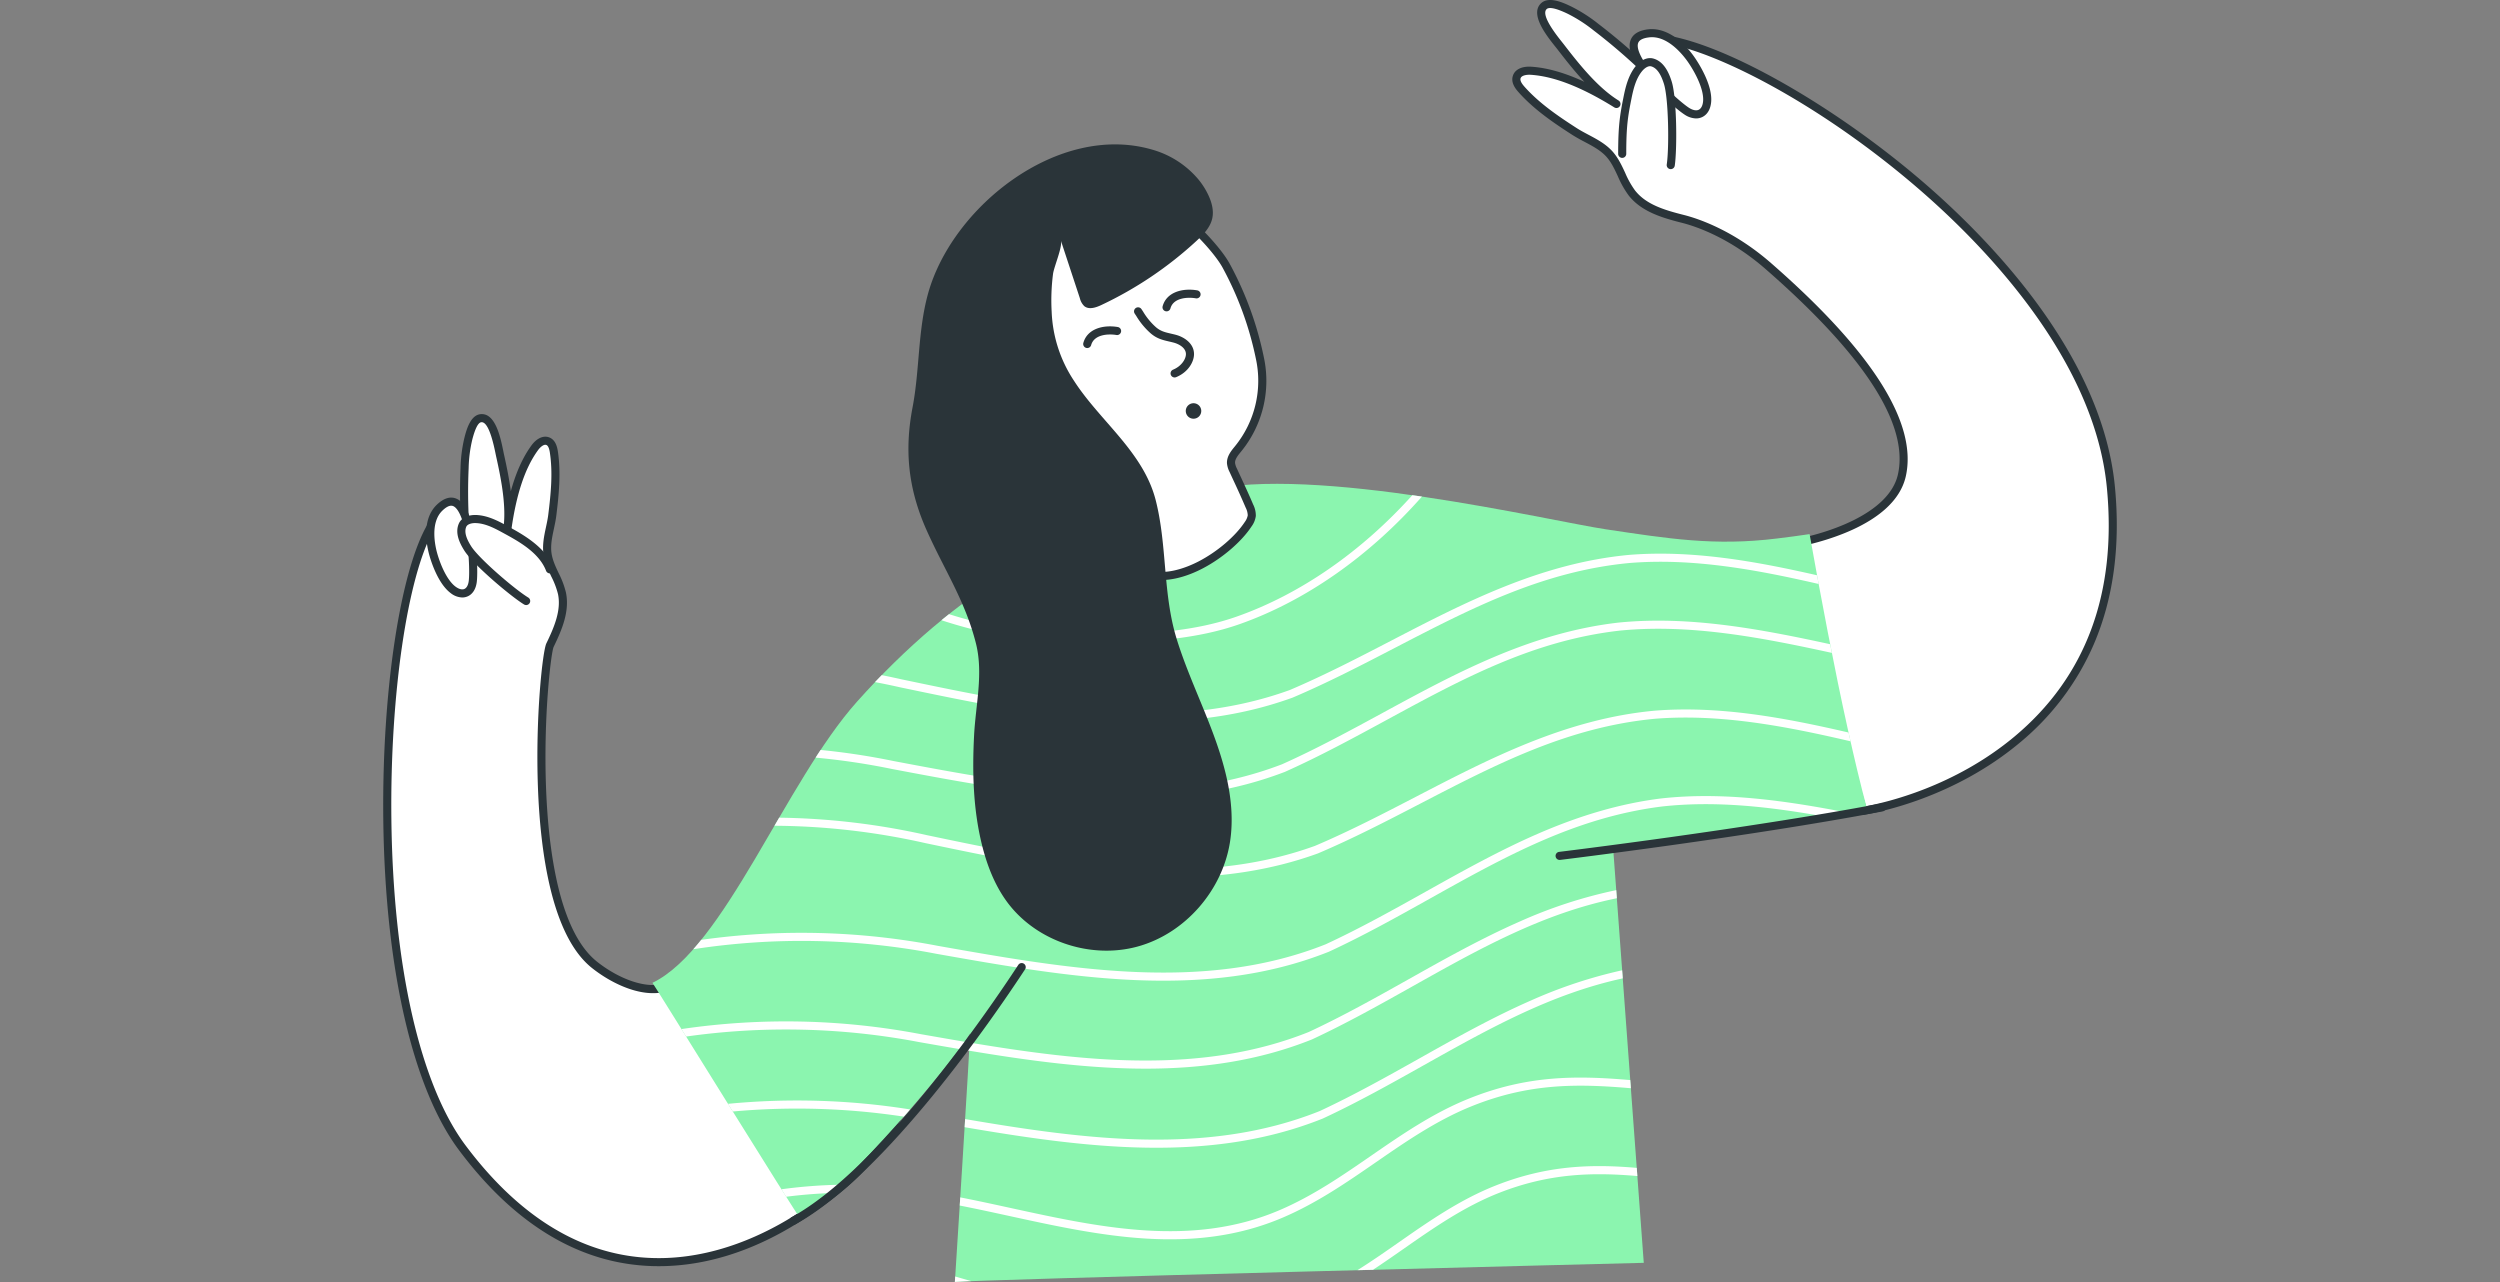 <svg width="312" height="160" fill="none" xmlns="http://www.w3.org/2000/svg"><rect width="100%" height="100%" fill="#808080" stroke="none"/><path d="M232.507 101.189c-.898-3.323-8-25.6-9.354-33.221 3.627-.563 12.926-2.916 14.203-8.655 1.569-7.058-5.423-16.295-16.677-26.113-4.521-3.944-8.744-5.405-10.677-5.888-2.349-.592-4.85-1.324-6.344-3.228-1.153-1.468-1.533-3.406-2.767-4.818-1.173-1.326-2.955-1.926-4.412-2.867-2.357-1.52-4.715-3.124-6.594-5.235-.383-.429-.774-.987-.601-1.534.205-.68 1.083-.843 1.791-.799 3.674.244 7.584 2.235 10.658 4.144-2.647-1.642-5.012-4.59-6.893-7.035-.73-.954-3.426-4.007-2.156-5.177.744-.684 2.46.159 3.194.505a18.676 18.676 0 0 1 3.298 2.116 72.778 72.778 0 0 1 5.539 4.694.478.478 0 0 0 .347.174.456.456 0 0 0 .238-.128c1.168-.99 1.657-2.015 2.63-3.205 13.907 2.244 52.839 28.135 55.508 55.873 3.015 31.335-23.93 39.258-30.931 40.397z" fill="#fff"/><path d="M232.506 101.694a.51.51 0 0 1-.307-.104.507.507 0 0 1-.18-.269c-.227-.839-.873-2.966-1.692-5.658-2.49-8.19-6.657-21.897-7.672-27.607a.498.498 0 0 1 .005-.2.492.492 0 0 1 .081-.182.506.506 0 0 1 .146-.136.502.502 0 0 1 .188-.07c4.596-.712 12.673-3.255 13.787-8.264 1.386-6.232-4.171-14.853-16.516-25.623-4.583-3.998-8.847-5.373-10.467-5.78-2.49-.627-5.051-1.407-6.619-3.405a11.937 11.937 0 0 1-1.353-2.4c-.409-.88-.795-1.71-1.397-2.399-.725-.82-1.714-1.343-2.76-1.898a20.553 20.553 0 0 1-1.545-.876c-2.328-1.501-4.762-3.149-6.698-5.324-.426-.478-.963-1.207-.705-2.023.239-.793 1.102-1.226 2.304-1.15 1.992.132 4.182.754 6.625 1.885-1.186-1.268-2.284-2.656-3.292-3.964-.075-.1-.174-.222-.286-.363-1.151-1.443-3.293-4.13-1.811-5.494.975-.896 2.809-.025 3.691.392l.061.03a19.23 19.23 0 0 1 3.388 2.171 73.362 73.362 0 0 1 5.552 4.703 9.817 9.817 0 0 0 1.609-1.89c.271-.38.552-.775.896-1.196a.504.504 0 0 1 .212-.152.504.504 0 0 1 .259-.027c7.734 1.248 21.283 9.025 32.219 18.492 8.178 7.08 22.132 21.41 23.712 37.83.704 7.318-.177 13.919-2.615 19.618a32.813 32.813 0 0 1-9.273 12.34c-8.24 6.88-17.661 8.693-19.465 8.986a.555.555 0 0 1-.082.007zm-8.764-33.314c1.147 5.923 5.138 19.053 7.552 26.989a421.7 421.7 0 0 1 1.576 5.244c2.526-.465 11.03-2.421 18.535-8.688 8.919-7.446 12.799-17.905 11.53-31.085-1.546-16.07-15.304-30.181-23.367-37.163-12.069-10.449-24.848-17.018-31.429-18.21a24.82 24.82 0 0 0-.673.915 10.542 10.542 0 0 1-1.84 2.128.918.918 0 0 1-.525.246.95.95 0 0 1-.735-.313 72.65 72.65 0 0 0-5.496-4.657 18.335 18.335 0 0 0-3.208-2.061l-.062-.03c-1.394-.661-2.26-.85-2.574-.561-.789.727 1.247 3.281 1.917 4.12.117.147.219.275.298.38 1.939 2.518 4.221 5.34 6.758 6.911a.501.501 0 0 1 .225.314.501.501 0 0 1-.062.382.507.507 0 0 1-.314.226.507.507 0 0 1-.382-.063c-4.099-2.545-7.508-3.876-10.425-4.069-.559-.035-1.167.087-1.273.44-.079.25.083.592.494 1.053 1.852 2.08 4.222 3.683 6.491 5.146.46.298.95.558 1.47.834 1.08.572 2.197 1.164 3.046 2.124.698.798 1.133 1.734 1.554 2.64.325.778.738 1.516 1.232 2.2 1.372 1.75 3.654 2.441 6.07 3.05 1.691.424 6.138 1.856 10.886 5.998 12.645 11.032 18.31 19.982 16.838 26.604-1.396 6.273-11.459 8.48-14.106 8.956h-.001z" fill="#2A3439"/><path d="M91.393 115.712c-.08.7-2.677 5.034-7.737 7.301-2.892 1.296-6.88-.538-9.478-2.614-9.233-7.382-6.349-38.206-5.538-39.882.985-2.035 1.959-4.271 1.492-6.482-.36-1.705-1.526-3.14-1.793-4.869-.253-1.635.39-3.272.589-4.881.32-2.603.587-5.252.197-7.863-.08-.533-.243-1.145-.74-1.353-.61-.256-1.254.275-1.644.808-2.029 2.778-2.945 6.772-3.417 10.123.406-2.882-.285-6.344-.914-9.155-.245-1.099-.819-4.86-2.42-4.65-.935.122-1.36 1.86-1.549 2.589a17.433 17.433 0 0 0-.459 3.635 67.335 67.335 0 0 0 .043 6.784.448.448 0 0 1-.08.352.427.427 0 0 1-.234.095c-1.414.244-2.438-.022-3.873-.035-6.726 11.31-9.227 60.173 3.86 77.637 15.647 20.878 33.612 14.469 43.055 7.987 4.843-3.324 8.153-6.007 11.668-12.534l-21.028-22.993z" fill="#fff"/><path d="M82.234 158.019c-.231 0-.463-.003-.695-.008-9.075-.235-17.232-5.098-24.244-14.455-5.814-7.757-9.263-22.855-9.462-41.423-.17-15.85 2.121-30.973 5.57-36.775a.517.517 0 0 1 .44-.247c.511.004.966.04 1.404.074a9.22 9.22 0 0 0 2.27-.015 67.939 67.939 0 0 1-.04-6.772c.027-1.26.186-2.514.475-3.74l.017-.064c.23-.888.709-2.736 1.955-2.9 1.897-.252 2.546 2.924 2.893 4.629.032.16.06.301.086.413.339 1.515.653 3.064.847 4.575.648-2.36 1.504-4.254 2.583-5.731.662-.906 1.523-1.28 2.247-.977.75.314.956 1.146 1.045 1.745.398 2.675.122 5.418-.196 8-.068.55-.186 1.104-.3 1.639-.23 1.078-.446 2.096-.291 3.103.13.838.493 1.61.878 2.43.397.765.702 1.574.91 2.41.494 2.34-.486 4.646-1.532 6.807-.308.649-1.286 8.56-.947 17.578.295 7.816 1.635 17.924 6.346 21.69 2.618 2.093 6.403 3.692 8.956 2.548 4.9-2.196 7.342-6.329 7.442-6.903a.501.501 0 0 1 .112-.261.498.498 0 0 1 .236-.159.5.5 0 0 1 .284-.007.508.508 0 0 1 .242.149l21.027 22.993a.507.507 0 0 1 .072.581c-3.642 6.764-7.197 9.535-11.826 12.711-4.267 2.928-10.948 6.362-18.804 6.362zM54.126 66.127c-3.283 5.84-5.45 20.54-5.283 35.994.197 18.358 3.573 33.239 9.26 40.828 16.504 22.023 35.125 12.842 42.364 7.873 4.577-3.141 7.859-5.694 11.338-12.042l-20.256-22.15c-.89 1.661-3.482 4.958-7.686 6.843-3.145 1.409-7.353-.564-10.002-2.681-5.011-4.007-6.423-14.423-6.724-22.456-.332-8.861.586-17.086 1.048-18.04.97-2.004 1.88-4.13 1.452-6.158a10.142 10.142 0 0 0-.836-2.19c-.398-.847-.81-1.723-.963-2.706-.183-1.188.063-2.347.302-3.467.115-.538.223-1.045.285-1.553.322-2.616.58-5.175.2-7.726-.084-.56-.228-.875-.436-.962-.302-.127-.75.243-1.04.64-1.61 2.203-2.698 5.44-3.326 9.896a.505.505 0 0 1-1-.14c.373-2.653-.215-5.881-.907-8.975a35.442 35.442 0 0 1-.09-.433c-.534-2.623-1.128-3.912-1.773-3.827-.378.05-.75.773-1.108 2.15l-.016.066a17.01 17.01 0 0 0-.443 3.53 67.065 67.065 0 0 0 .042 6.733.922.922 0 0 1-.227.74.899.899 0 0 1-.505.233 9.852 9.852 0 0 1-2.627.043c-.334-.024-.677-.05-1.043-.063z" fill="#2A3439"/><path d="m201.334 106.061 3.808 51.54s-86.003 2.157-85.974 2.399c0 0 1.88-29.245 1.885-30.988-2.537 4.109-14.895 18.551-21.155 23.084-.19 0-18.36-29.372-18.471-29.441 8.943-4.296 16.6-25.106 25.54-35.1 12.26-13.71 25.858-21.969 43.449-26.306 13.37-3.291 43.017 3.763 49.941 4.8 7.778 1.162 13.6 2.12 21.401 1.157 1.345-.167 2.712-.338 4.079-.548 1.355 7.622 3.105 16.858 4.784 24.413.746 3.356 1.533 6.718 2.431 10.041-11.894 1.924-28.679 4.87-31.718 4.949z" fill="#8BF5AF"/><path d="M58.48 65.867c.575 2.48.654 5.639.52 6.702-.184 1.468-1.28 1.92-2.45 1.05-1.208-.9-2.06-2.971-2.47-4.42-.557-1.966-.66-4.47.797-5.855 1.915-1.82 3.017-.002 3.603 2.523z" fill="#fff"/><path d="M57.691 74.566a2.449 2.449 0 0 1-1.442-.542c-1.56-1.16-2.427-3.88-2.655-4.687-.367-1.295-1.01-4.509.934-6.359.788-.748 1.546-1.02 2.253-.808.983.295 1.7 1.467 2.19 3.583.602 2.594.664 5.809.53 6.88-.112.89-.522 1.53-1.155 1.8a1.657 1.657 0 0 1-.655.133zm-1.38-11.454c-.303 0-.667.2-1.086.599-1.591 1.511-.906 4.478-.659 5.35.426 1.502 1.25 3.382 2.286 4.152.413.307.813.413 1.098.291.286-.121.485-.485.55-.998.122-.978.055-4.082-.512-6.525-.38-1.635-.925-2.672-1.497-2.843a.625.625 0 0 0-.18-.026z" fill="#2A3439"/><path d="M153.001 33.12c-1.677-3.024-8.701-10.132-13.875-10.294-4.596-.143-8.342 3.642-11.728 6.276-6.842 5.322-4.992 17.284 1.871 27.425 1.757 2.595 4.118 4.837 6.709 5.528 4.016 1.072 2.659 7.44 6.289 9.257 4.43 2.218 11.204-2.382 13.505-5.89a2.377 2.377 0 0 0 .451-1.061 2.591 2.591 0 0 0-.291-1.196c-.644-1.526-1.32-2.945-2.014-4.455a2.586 2.586 0 0 1-.286-.902c-.041-.7.473-1.29.915-1.834a13.464 13.464 0 0 0 2.616-5.328c.465-1.949.49-3.977.072-5.936a41.576 41.576 0 0 0-4.234-11.59z" fill="#fff"/><path d="M144.875 72.394a6.275 6.275 0 0 1-2.835-.632c-1.922-.962-2.557-2.983-3.17-4.937-.613-1.954-1.191-3.794-3.022-4.283-2.453-.654-4.938-2.69-6.996-5.733-3.501-5.173-5.689-10.768-6.16-15.755-.514-5.443 1.006-9.714 4.397-12.352.524-.407 1.049-.837 1.606-1.292 2.991-2.445 6.382-5.219 10.448-5.09 3.026.095 6.323 2.331 8.556 4.19 2.425 2.02 4.786 4.636 5.745 6.365a42.153 42.153 0 0 1 4.288 11.731 13.948 13.948 0 0 1-.072 6.16 13.944 13.944 0 0 1-2.721 5.526l-.067.082c-.375.46-.763.935-.736 1.403.038.252.12.496.241.721.159.347.318.69.475 1.029.538 1.161 1.046 2.258 1.545 3.44.226.444.339.937.329 1.435a2.833 2.833 0 0 1-.531 1.296c-1.257 1.918-3.669 3.984-6.144 5.265-1.838.95-3.601 1.43-5.176 1.43zm-5.997-49.067c-3.593 0-6.751 2.582-9.545 4.866-.561.459-1.091.892-1.625 1.307-6.933 5.394-4.252 17.536 1.979 26.743 1.923 2.841 4.204 4.732 6.421 5.324 2.369.632 3.059 2.83 3.726 4.957.576 1.833 1.119 3.565 2.658 4.336 2.457 1.23 5.499.03 7.093-.795 2.332-1.206 4.595-3.138 5.764-4.92.186-.244.313-.527.37-.828a2.233 2.233 0 0 0-.253-.956 108.675 108.675 0 0 0-1.531-3.41c-.158-.34-.317-.684-.476-1.032a3.036 3.036 0 0 1-.332-1.083c-.05-.861.511-1.548.962-2.1l.066-.082a12.932 12.932 0 0 0 2.587-10.843 41.123 41.123 0 0 0-4.183-11.446c-1.61-2.905-8.538-9.882-13.449-10.035a11.964 11.964 0 0 0-.232-.002z" fill="#2A3439"/><path d="M146.593 47.106a.508.508 0 0 1-.322-.114.51.51 0 0 1-.175-.293.513.513 0 0 1 .051-.338.51.51 0 0 1 .254-.228c1.034-.422 1.597-1.31 1.603-1.932.006-.76-.816-1.25-1.521-1.44a17.122 17.122 0 0 0-.593-.144c-.788-.183-1.533-.355-2.314-1.04a9.18 9.18 0 0 1-1.766-2.14l-.194-.294a.491.491 0 0 1-.078-.182.511.511 0 0 1-.002-.199.495.495 0 0 1 .076-.184.498.498 0 0 1 .14-.14.5.5 0 0 1 .184-.076.5.5 0 0 1 .198.001.5.5 0 0 1 .183.078.503.503 0 0 1 .139.142l.197.296a8.267 8.267 0 0 0 1.589 1.938c.59.518 1.158.65 1.876.816.2.046.408.094.626.151 1.054.282 2.281 1.086 2.27 2.425-.008.94-.71 2.236-2.23 2.859a.509.509 0 0 1-.191.038zm-1.008-8.249a.507.507 0 0 1-.44-.257.502.502 0 0 1-.047-.383c.496-1.79 2.521-2.285 4.305-1.983a.501.501 0 0 1 .334.203.49.49 0 0 1 .083.182.497.497 0 0 1 .007.2.508.508 0 0 1-.21.33.51.51 0 0 1-.183.08.508.508 0 0 1-.2.001c-.997-.168-2.788-.095-3.163 1.257a.502.502 0 0 1-.181.267.502.502 0 0 1-.305.103zm-9.896 4.58a.503.503 0 0 1-.135-.02.502.502 0 0 1-.176-.088.5.5 0 0 1-.129-.15.502.502 0 0 1-.047-.383c.497-1.79 2.52-2.286 4.305-1.982a.504.504 0 0 1 .32.208.507.507 0 0 1 .083.372.505.505 0 0 1-.571.415c-.999-.168-2.789-.094-3.163 1.257a.507.507 0 0 1-.181.267.507.507 0 0 1-.306.103z" fill="#2A3439"/><path d="M68.621 71.052c-.979-2.55-3.877-4.054-5.767-5.085-1.092-.595-2.255-1.164-3.506-1.192-.633-.014-1.366.187-1.619.762-.428.972.131 2.09.648 2.91 1.044 1.652 5.617 5.544 7.288 6.559" fill="#fff"/><path d="M65.665 75.511a.504.504 0 0 1-.262-.073c-1.636-.994-6.333-4.95-7.453-6.722-.55-.87-1.218-2.167-.683-3.382.356-.81 1.313-1.08 2.092-1.064 1.382.03 2.652.663 3.737 1.254l.198.108c1.906 1.037 4.787 2.604 5.799 5.24a.505.505 0 0 1-.944.362c-.878-2.289-3.456-3.69-5.338-4.715l-.199-.108c-1.024-.558-2.12-1.105-3.275-1.13-.465-.013-1 .127-1.146.46-.34.774.187 1.76.613 2.436.976 1.545 5.428 5.367 7.123 6.397a.505.505 0 0 1 .224.568.505.505 0 0 1-.487.37z" fill="#2A3439"/><path d="M205.366 8.85c1.642 2.174 4.181 4.408 5.146 5.029 1.332.856 2.455.265 2.544-1.291.092-1.61-1.026-3.732-1.933-5.063-1.232-1.808-3.216-3.612-5.354-3.366-2.811.323-2.074 2.476-.403 4.69z" fill="#fff"/><path d="M211.673 14.78a2.685 2.685 0 0 1-1.434-.476c-.969-.624-3.561-2.878-5.276-5.15-1.392-1.845-1.861-3.226-1.434-4.223.306-.714 1.04-1.142 2.181-1.273 1.972-.228 4.147 1.113 5.831 3.582.503.739 2.137 3.31 2.02 5.376-.054.945-.439 1.646-1.084 1.974-.249.126-.525.191-.804.19zm-5.506-10.138c-.114 0-.228.006-.342.02-.755.086-1.215.31-1.368.667-.257.6.222 1.771 1.313 3.217 1.619 2.147 4.126 4.336 5.016 4.908.476.306.926.393 1.232.236.307-.157.502-.569.534-1.131.08-1.39-.901-3.364-1.845-4.75-.524-.767-2.339-3.167-4.539-3.167h-.001z" fill="#2A3439"/><path d="M202.452 19.2c0-3.5.211-4.748.656-6.97.257-1.284.581-2.608 1.405-3.637.416-.521 1.073-.978 1.709-.794 1.073.311 1.599 1.517 1.911 2.488.632 1.96.685 8.282.377 10.316" fill="#fff"/><path d="M208.509 21.109a.512.512 0 0 1-.261-.073.511.511 0 0 1-.146-.133.511.511 0 0 1-.083-.179.502.502 0 0 1-.009-.197c.313-2.067.232-8.25-.358-10.085-.259-.806-.704-1.906-1.572-2.157-.405-.117-.885.263-1.173.623-.764.955-1.063 2.213-1.304 3.42-.436 2.184-.646 3.388-.646 6.872a.504.504 0 0 1-.148.357.505.505 0 0 1-.862-.357c0-3.572.227-4.88.665-7.07.253-1.27.601-2.721 1.505-3.853.505-.633 1.362-1.218 2.244-.963 1.33.385 1.922 1.793 2.253 2.819.674 2.098.696 8.555.395 10.546a.508.508 0 0 1-.17.307.507.507 0 0 1-.33.123z" fill="#2A3439"/><path d="M97.525 148.421a62.307 62.307 0 0 1 7.246-.564c-.369.357-.732.703-1.088 1.038a62.316 62.316 0 0 0-5.57.46l-.588-.934zm106.007-12.608c-6.612-.571-12.684-.664-19.914 2.263-4.347 1.758-8.193 4.412-11.914 6.981-3.614 2.495-7.349 5.074-11.597 6.892-11.229 4.806-22.887 2.263-34.161-.197-2.038-.444-4.099-.894-6.17-1.3.02-.336.043-.675.063-1.018 2.124.414 4.235.876 6.321 1.331 11.121 2.427 22.617 4.935 33.548.255 4.157-1.778 7.849-4.329 11.423-6.794 3.766-2.599 7.66-5.286 12.108-7.087 7.387-2.988 13.537-2.914 20.217-2.346l.076 1.02zm-84.322 23.493c.641.187 1.311.381 2.008.578-1.324.053-2.051.091-2.051.114l.043-.692zm85.13-12.535c-5.657-.493-11.075-.339-17.298 2.119-4.361 1.722-8.195 4.399-11.9 6.986-1.243.866-2.496 1.74-3.784 2.591-.646.018-1.295.033-1.947.05 1.771-1.111 3.475-2.298 5.152-3.47 3.753-2.621 7.638-5.331 12.108-7.097 6.365-2.513 11.87-2.692 17.596-2.199l.073 1.02zm-90.762-8.314c-.258.298-.523.599-.788.899a88.691 88.691 0 0 0-21.337-.639l-.598-.959a89.673 89.673 0 0 1 22.723.699zm88.941-16.356c-9.001 1.955-16.742 6.301-24.877 10.865-4.036 2.266-8.213 4.609-12.537 6.62a.186.186 0 0 0-.025.01c-14.141 5.665-29.578 3.664-44.693 1.078.02-.341.043-.679.063-1.015 15.002 2.571 30.322 4.574 44.241-.995 4.286-1.993 8.44-4.324 12.459-6.579 4.505-2.531 9.167-5.147 13.964-7.246a59.594 59.594 0 0 1 11.329-3.748l.076 1.01z" fill="#fff"/><path d="M201.782 112.1c-9.269 1.886-17.182 6.326-25.501 10.996-4.039 2.266-8.213 4.609-12.537 6.62a.186.186 0 0 0-.025.01c-6.686 2.677-13.661 3.642-20.753 3.642-7.274 0-14.671-1.016-22.011-2.24-.409-.066-.818-.137-1.227-.205-1.67-.283-3.334-.576-4.993-.866a88.664 88.664 0 0 0-29.108-.695c-.2-.318-.394-.631-.583-.934a89.571 89.571 0 0 1 29.872.636c1.819.318 3.642.639 5.471.947.207.033.414.068.621.104 14.386 2.402 28.994 4.01 42.322-1.321 4.286-1.993 8.44-4.324 12.456-6.579 4.508-2.531 9.17-5.147 13.966-7.246a58.88 58.88 0 0 1 11.954-3.882l.076 1.013zm26.834-30.62c-8.738-1.907-17.709-3.657-26.503-2.776-10.82 1.233-19.695 6.056-29.09 11.163-4.064 2.208-8.269 4.493-12.618 6.44a.195.195 0 0 0-.025.013c-6.388 2.455-13.02 3.362-19.756 3.362-9.675 0-19.565-1.87-29.261-3.703a86.576 86.576 0 0 0-9.575-1.427c.205-.323.415-.641.624-.957 3.071.302 6.124.767 9.145 1.391 16.298 3.082 33.159 6.269 48.446.394 4.312-1.932 8.494-4.205 12.537-6.402 9.067-4.927 18.442-10.024 29.464-11.28 8.807-.88 17.72.814 26.4 2.7l.212 1.082z" fill="#fff"/><path d="M230.836 101.473c-.949.154-1.924.315-2.909.477-6.842-1.245-13.762-2.058-20.564-1.293-10.799 1.364-19.621 6.296-28.963 11.519-4.041 2.258-8.221 4.594-12.55 6.597a.109.109 0 0 1-.025.01c-15.495 6.175-32.52 3.162-48.984.248a88.69 88.69 0 0 0-30.31-.569c.326-.373.654-.762.98-1.167a89.705 89.705 0 0 1 29.514.743c16.313 2.887 33.189 5.875 48.413-.187 4.289-1.985 8.449-4.309 12.469-6.556 4.511-2.523 9.178-5.132 13.979-7.224 5.393-2.348 10.416-3.793 15.359-4.417 7.844-.881 15.795.288 23.591 1.819z" fill="#fff"/><path d="M230.947 92.514c-8.054-1.879-16.287-3.468-24.412-2.811-10.837 1.023-19.806 5.675-29.302 10.6-4.107 2.132-8.355 4.334-12.744 6.198a.077.077 0 0 1-.025.01c-5.981 2.169-12.149 2.995-18.394 2.995-10.123 0-20.46-2.164-30.588-4.286a87.776 87.776 0 0 0-18.828-2.167l.588-1.007a88.74 88.74 0 0 1 18.457 2.187c16.225 3.399 33.007 6.915 48.408 1.333 4.35-1.848 8.575-4.041 12.661-6.16 9.163-4.753 18.639-9.668 29.679-10.708 8.114-.657 16.275.874 24.253 2.722.081.367.164.73.247 1.094zm-3.977-19.632c-7.792-1.796-15.742-3.258-23.592-2.621-10.837 1.02-19.806 5.672-29.302 10.597-4.109 2.132-8.357 4.334-12.744 6.2a.105.105 0 0 0-.025.01c-15.674 5.683-32.608 2.137-48.982-1.293a88.539 88.539 0 0 0-3.121-.649c.28-.293.559-.582.838-.869.834.165 1.666.342 2.498.53 16.224 3.4 33.009 6.916 48.411 1.334 4.346-1.848 8.571-4.038 12.66-6.16 9.163-4.753 18.639-9.667 29.679-10.708 7.852-.634 15.744.778 23.478 2.543.065.359.133.722.202 1.086z" fill="#fff"/><path d="M177.458 61.974c-6.557 7.428-14.479 12.997-22.741 15.914-5.329 1.882-11.16 2.218-17.164 2.42-.621.02-1.247.033-1.869.033a58.633 58.633 0 0 1-18.189-2.935c.313-.258.626-.511.94-.76a57.221 57.221 0 0 0 19.083 2.651c6.15-.204 11.663-.525 16.861-2.36 7.918-2.797 15.525-8.083 21.879-15.134.402.055.801.113 1.2.171z" fill="#fff"/><path d="M149.618 22.46a9.41 9.41 0 0 1 1.179 1.878c.429.913.711 1.947.49 2.933-.253 1.12-1.105 1.997-1.949 2.778a47.046 47.046 0 0 1-11.907 8.025c-.677.319-1.54.602-2.117.127a2.059 2.059 0 0 1-.549-.99l-2.37-7.195c.244.742-.854 3.264-.975 4.162a25.651 25.651 0 0 0-.171 4.75 16.71 16.71 0 0 0 2.778 8.581c3.242 5.05 8.67 8.882 10.208 14.926 1.453 5.714.856 11.673 2.641 17.395 1.796 5.759 4.781 11.098 6.155 16.998.624 2.677.897 5.466.483 8.184-.926 6.087-5.597 11.482-11.532 13.114-5.936 1.631-12.798-.692-16.391-5.69-1.516-2.107-2.45-4.581-3.067-7.101-1.081-4.428-1.191-9.008-.959-13.54.196-3.85 1.183-7.73.227-11.518-1.339-5.293-3.904-9.087-6.135-14.07-2.326-5.195-2.796-9.997-1.769-15.369.89-4.658.648-9.482 1.911-14.115 2.98-10.931 16.307-21.474 28.019-18.043a11.688 11.688 0 0 1 5.8 3.78zm-50.58 130.392a.504.504 0 0 1-.309-.106.505.505 0 0 1 .065-.841c11.11-6.131 24.458-25.644 28.284-31.478a.512.512 0 0 1 .137-.145.518.518 0 0 1 .183-.081.518.518 0 0 1 .2-.003.508.508 0 0 1 .186.074.515.515 0 0 1 .142.141.499.499 0 0 1 .075.384.493.493 0 0 1-.078.184c-3.859 5.884-17.328 25.565-28.64 31.808a.495.495 0 0 1-.244.063zm95.601-45.532a.501.501 0 0 1-.345-.138.506.506 0 0 1-.157-.337.504.504 0 0 1 .442-.531c.231-.028 23.273-2.839 40.19-6.043a.477.477 0 0 1 .199 0 .516.516 0 0 1 .183.076.511.511 0 0 1 .214.325.527.527 0 0 1-.002.198.502.502 0 0 1-.079.182.504.504 0 0 1-.142.138.495.495 0 0 1-.185.073c-16.951 3.211-40.025 6.026-40.256 6.054a.628.628 0 0 1-.062.003z" fill="#2A3439"/><path d="M148.951 50.323a.965.965 0 0 0-.536.163.965.965 0 0 0-.411.992.964.964 0 0 0 .759.759.966.966 0 0 0 .558-.055.969.969 0 0 0 .434-.356.966.966 0 0 0 .162-.537.963.963 0 0 0-.283-.683.964.964 0 0 0-.683-.283z" fill="#2A3439"/></svg>